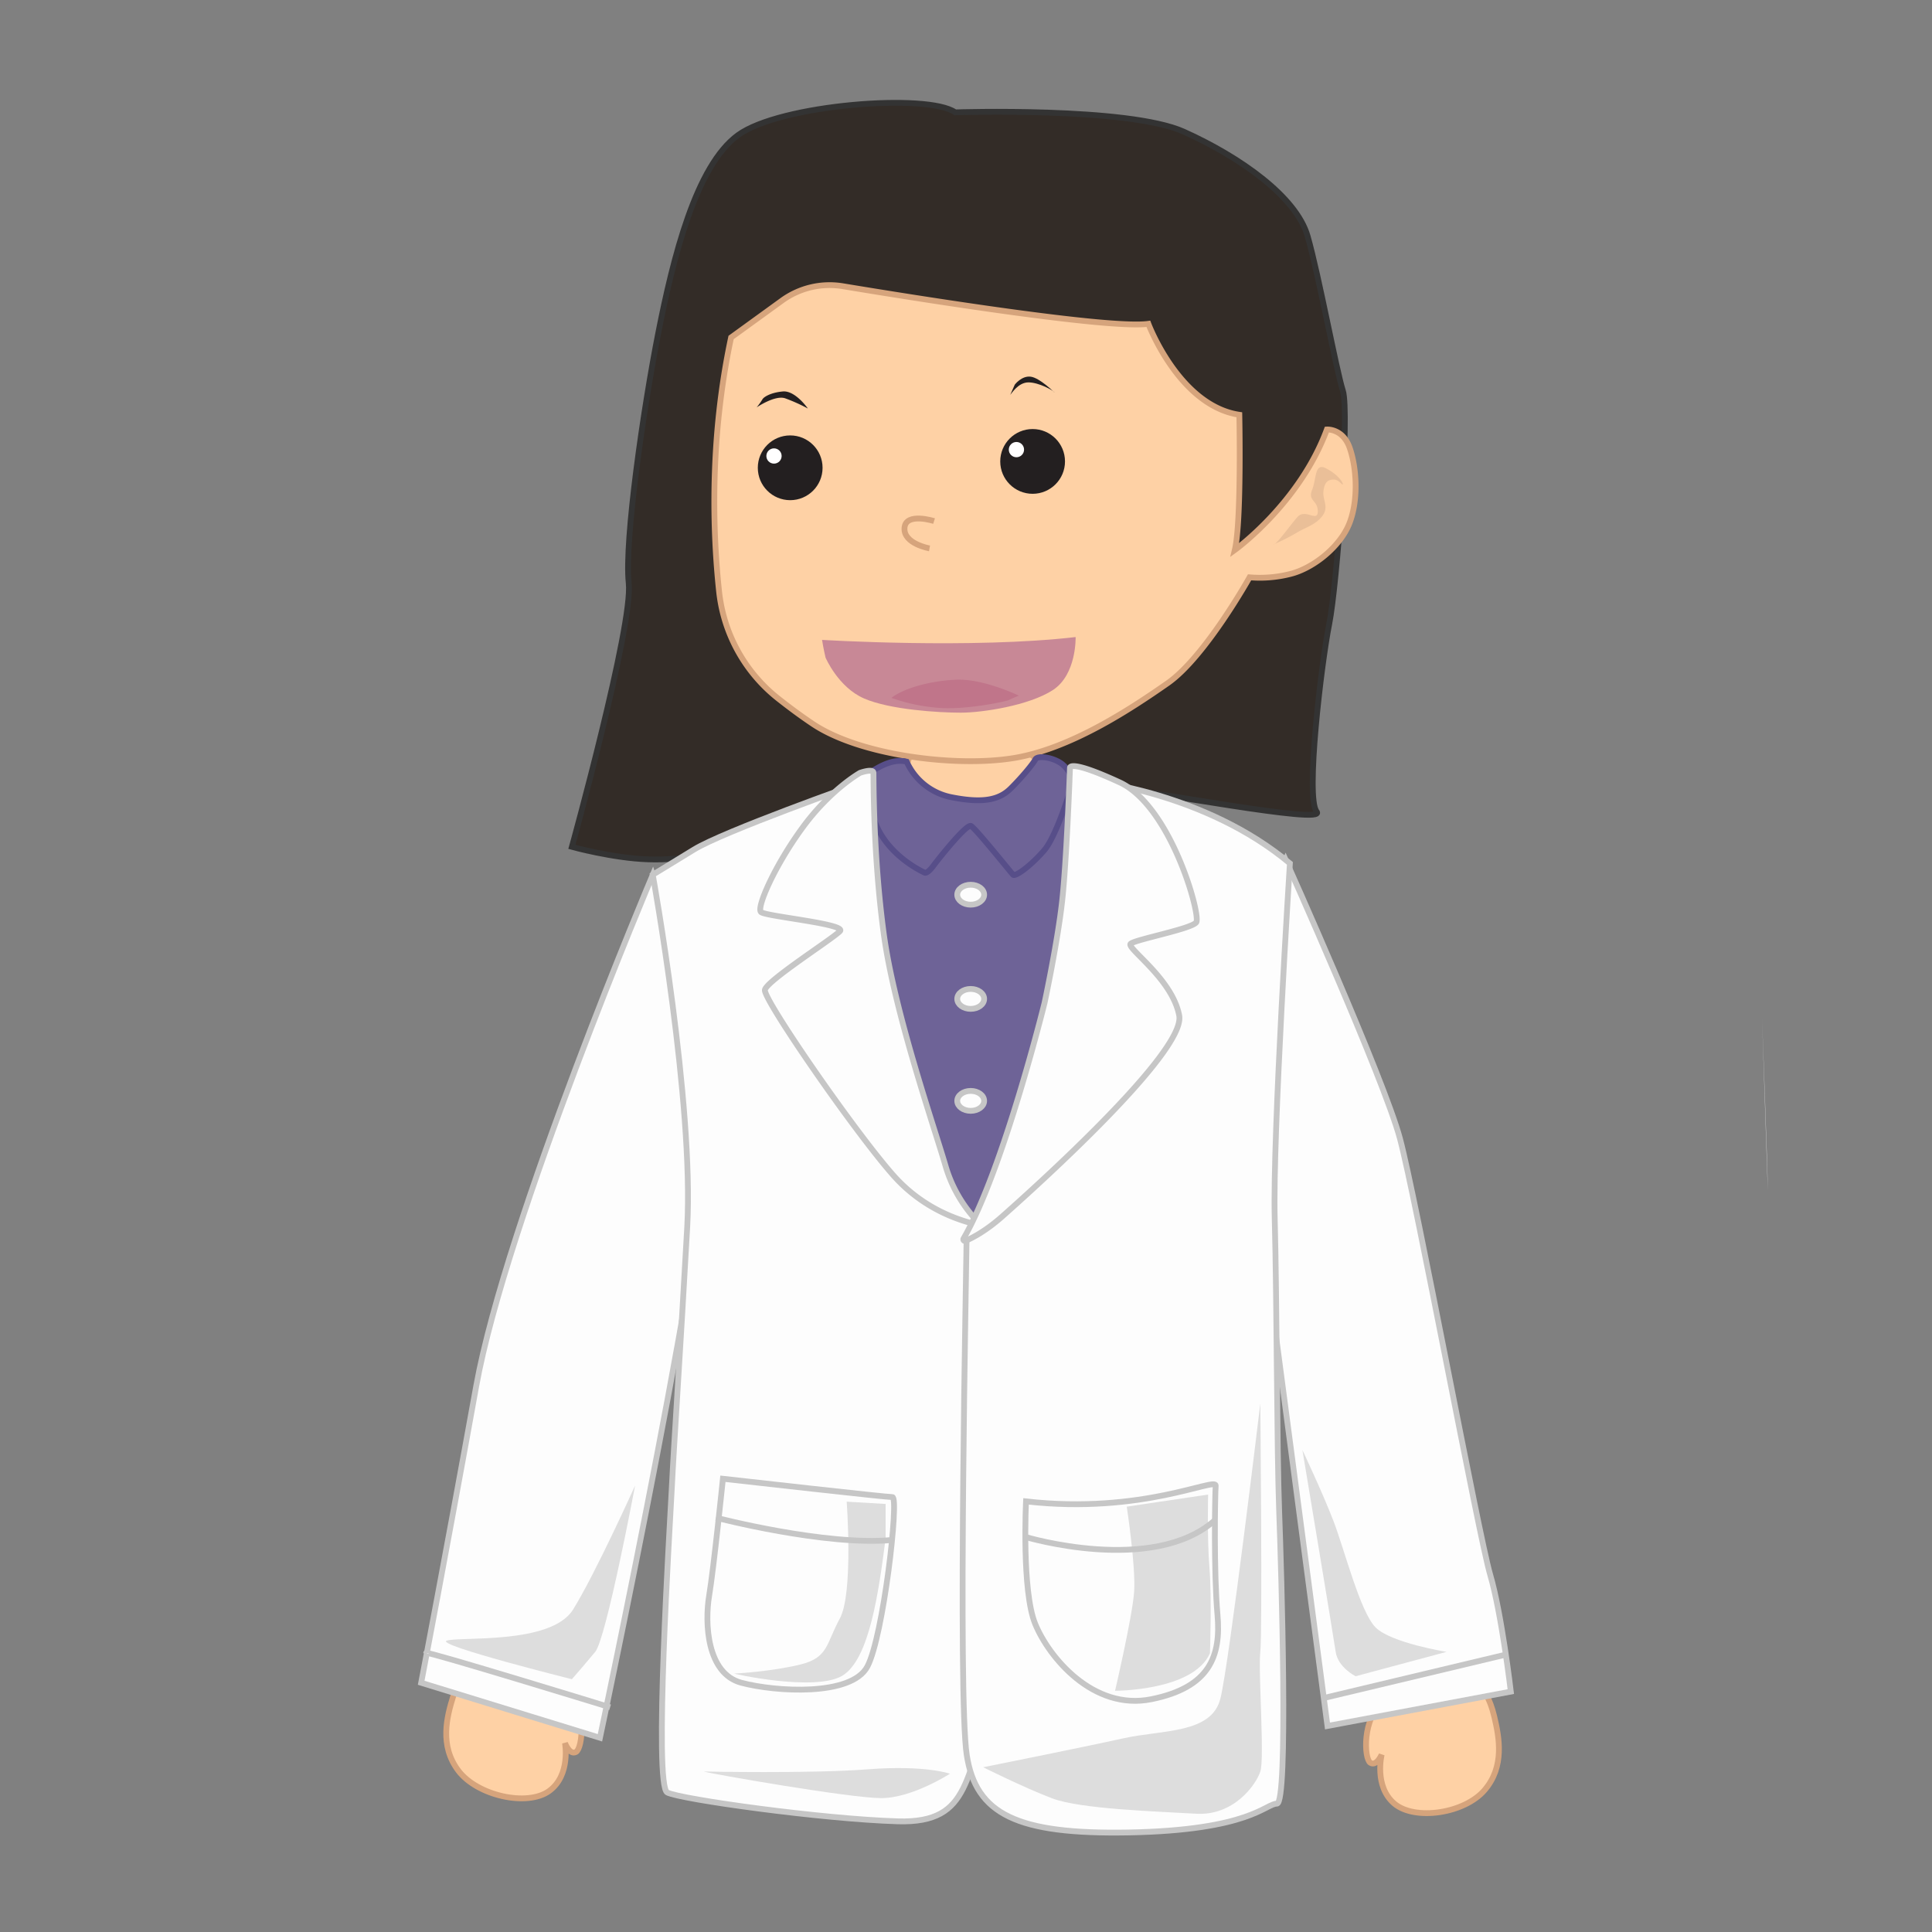 <svg id="Layer_1" data-name="Layer 1" xmlns="http://www.w3.org/2000/svg" viewBox="0 0 1000 1000"><rect x="0" y="0" width="1000" height="1000" fill="#808080" stroke="none"/><defs><style>.cls-1{fill:#fed1a5;stroke:#d6a47c;}.cls-1,.cls-11,.cls-2,.cls-3,.cls-4{stroke-miterlimit:10;stroke-width:3px;}.cls-2{fill:#fdfdfd;}.cls-11,.cls-2{stroke:#c6c6c6;}.cls-3{fill:#6e6397;stroke:#574e89;}.cls-4{fill:#332c27;stroke:#333;}.cls-5{fill:#c88896;}.cls-6{fill:#eabf98;}.cls-7{fill:#c0758a;}.cls-8{fill:#231f20;}.cls-9{fill:#fff;}.cls-10{fill:#ddd;}.cls-11{fill:none;}</style></defs><title>pharmacist</title><path class="cls-1" d="M764.62,855.46s-.09,4.38,1.83,13.27,4.44,9.07,7,19.85,5.42,25.73-5,37.94-36.2,16-46.78,7-6.51-25.35-6.51-25.35-2.7,6.28-5.9,4.22-4.41-22.9,7-32.27l-12.74-60.35L761.61,847Z"/><path class="cls-1" d="M261.43,815.77s-16,34.34-18.54,43.09-5.07,8.72-8.36,19.31-7.11,25.33,2.71,38.32,35.68,18.74,47,10.52,8.19-24.85,8.19-24.85,2.35,6.47,5.71,4.65S304,884.25,293,874l15.57-42.18L265,807.5Z"/><path class="cls-2" d="M337.86,452.8s-75.93,179.13-91.35,264.55S218,871,218,871l92.53,28.47s60.2-283.51,56.65-325S337.86,452.8,337.86,452.8Z"/><path class="cls-2" d="M220.59,855.55c-.22-1.19,95.2,28.14,95.2,28.14"/><path class="cls-2" d="M665.46,445.07s50.83,113.31,59.13,144.16,40.8,205.67,46.73,225.84S782,875.57,782,875.57l-94.9,17.79L648.32,599.65l3.91-123.12Z"/><line class="cls-2" x1="779.42" y1="856.42" x2="684.09" y2="879.15"/><path class="cls-3" d="M541.6,409.16c1.14,0,19.5-8,19.5-8l12.63,41.31-23,122.78L525.3,607.61l-20.62,27.18s-53.74-63.83-53.74-65S436,473.42,436,473.42V447l12.46-47.91Z"/><path class="cls-4" d="M467.87,417.14S413.73,427.73,392,434.79s-38.26,10.59-56.5,10S296,438.32,296,438.32s31.78-114.76,29.43-136.53,7.65-90.63,15.3-129.47S360.18,85.81,382,69.92s98.28-21.78,112.41-11.77c0,0,89.45-2.95,118.29,10s58.26,33.55,64.14,54.14,14.72,68.86,18.25,80S692.1,302.38,688,323s-12.36,90-6.48,97.11S593.23,408.9,572,407.13,467.87,417.14,467.87,417.14Z"/><path class="cls-1" d="M539.88,396c-1.15-2.3-13.77-9.18-16.07-19.51s-1.15-27.54-3.44-29.84-41.31-3.44-41.31,0-5.79,49.6-13.22,54.06,4,25.12,20.1,24,39,4.59,44.76-4.59S539.88,396,539.88,396Z"/><path class="cls-1" d="M372.21,306.25c-3.26-30.35-5.06-78.75,6.21-131.58l26.37-19.11a41.92,41.92,0,0,1,31.48-7.41c40.17,6.66,138.13,22.25,158.13,19.46,0,0,15.89,42.37,47.08,47.08,0,0,1.18,55.32-2.35,70,0,0,33.54-24.13,47.67-62.38,0,0,8.24-.59,11.77,9.42s4.71,26.48,0,38.84-18.83,23.54-30.6,26.48a64,64,0,0,1-21.19,1.77S623.83,340,604.41,353.58s-50.61,34.13-80,38.84-78.86-1.18-103.58-17.66c-6.56-4.38-12.72-9-18.21-13.34A81.63,81.63,0,0,1,372.21,306.25Z"/><path class="cls-5" d="M425.5,331.21s77.68,4.75,131.24-1.47c0,0,.59,19.39-11.77,27.43s-36.49,11.71-47.67,11.71-36.49-1.47-50-7.32-20-21.21-20-21.21S426.09,335.23,425.5,331.21Z"/><path class="cls-6" d="M659.14,281.78c1.76,0,8.24-9.42,12.36-14.13s10.59,3,10.59-2.94-5.3-5.29-2.94-11.18,1.18-14.12,7.06-11.18,8.83,7.06,8.83,8.24-1.77-2.36-4.71-2.36-4.71,1.18-5.3,5.89,3,8.24-.58,12.95-8.83,5.88-13.54,8.82A98.18,98.18,0,0,1,659.14,281.78Z"/><path class="cls-7" d="M461.4,361.23a94.54,94.54,0,0,0,26.48,5.29c14.13.59,33-3.53,34.14-4.12s5.29-2.35,5.29-2.35-18.24-8.83-32.36-8.24S467.29,356.52,461.4,361.23Z"/><circle class="cls-8" cx="409" cy="242.13" r="16.76"/><circle class="cls-9" cx="400.62" cy="236.02" r="3.95"/><circle class="cls-8" cx="534.48" cy="238.83" r="16.76"/><circle class="cls-9" cx="526.1" cy="232.72" r="3.95"/><path class="cls-8" d="M391.66,210.86s9.42-6.47,14.72-4.7a88.43,88.43,0,0,1,11.77,5.29s-6.48-9.41-12.95-8.83-10,2.95-10.59,4.12A39.8,39.8,0,0,1,391.66,210.86Z"/><path class="cls-8" d="M522.9,204.39c.59-.59,4.12-6.47,9.42-6.47s12.94,4.12,13.53,5.29c0,0-7.65-7.65-12.36-8.24s-8.24,4.12-8.24,4.12Z"/><path class="cls-1" d="M483.47,269.71s-14.71-4.7-15.3,3.54,12.95,10.59,12.95,10.59"/><path class="cls-3" d="M469.3,394.24a32.1,32.1,0,0,0,22.95,18.36c17.22,3.45,25.25,1.15,31-4.59s11.47-12.62,12.62-14.91,9.18-1.15,13.77,2.29a16.81,16.81,0,0,1,5.74,9.18s-8,27.54-14.92,35.57-14.92,13.78-16.07,12.63-19.5-24.1-21.8-25.25-16.06,16.07-19.51,20.66-4.59,3.44-4.59,3.44-18.36-8-25.24-25.25S448.65,400,449.8,400,460.12,392,469.3,394.24Z"/><path class="cls-2" d="M444.06,405.72s-69.43,24.54-84.85,34-21.35,13.05-21.35,13.05,21.4,118.36,17.84,182.42-6.88,112.46-8,135.41c-1,19.86-9.41,153.65-2.3,157.21s80.2,13.73,119.34,14.91,33.89-25.15,50.49-63.11,7.72-124.33,7.72-124.33l-2-115.5S479,624.82,467.16,588s-22-146.75-22-146.75Z"/><path class="cls-2" d="M445.21,400s-15.27,8.53-29.73,28.25-24.07,41.58-21.58,43.84,44.25,6.11,40.88,9.84-37.93,25.64-38.87,30.44,46.32,73.19,66.46,95.94,44.87,25.3,46.12,26.43a70.2,70.2,0,0,1-18.95-30.82C483.8,584,463,524.45,457.41,483.16s-5.2-80.81-5.32-83.18S445.21,400,445.21,400Z"/><path class="cls-2" d="M564.44,443.31V404.16s59.32,5.93,103.21,42.71c0,0-9,141-7.86,183.76s1.11,119.44,2.3,151.47,4.78,151.47-1.15,151.47-13.77,13.77-76.89,14.92c-57.53,1-78.93-9.3-83.67-40.15s-.09-257.93-.09-266.23,29.75-36.27,30.93-44.58S564.44,443.31,564.44,443.31Z"/><path class="cls-2" d="M540.66,519.11s-21.25,86.3-41.95,122a.82.82,0,0,0,1,1.16c3.4-1.43,10.46-5,19.29-12.84,12.55-11.14,95-84.59,91.36-103.81s-27.63-34.93-25.12-37.15,31.35-7.64,33.93-11.05-13.05-60.2-39.65-72.48-25.7-7.48-25.7-7.48-1.71,48.63-4.16,69.87S540.66,519.11,540.66,519.11Z"/><path class="cls-10" d="M915,616c0-10-3-90-3-90"/><path class="cls-2" d="M374.18,765.4s-4.75,46.26-7.12,60.5-1.19,40.33,16.61,45.08,56.94,7.12,65.24-8.3,16.61-87.79,13-87.79S384.85,766.58,374.18,765.4Z"/><path class="cls-10" d="M438.24,777.26s3.55,47.45-3.56,60.5-5.93,20.17-20.17,23.73-33.22,4.74-34.4,4.74,41.52,9.5,55.75,1.19,19-43.89,22.54-71.18V778.45Z"/><path class="cls-11" d="M370.62,785.57s56.71,14.75,91.23,11.52"/><path class="cls-2" d="M531.07,777.11s-2.29,46.22,4.74,63.4,29.92,45.08,60.12,39,36.17-22.26,34.23-43.83-1.29-62-.93-66.69S591.22,784,531.07,777.11Z"/><path class="cls-10" d="M583.21,779.84s4.78,31.29,3.8,44.3-9.86,51-9.86,51,40.52.13,49.13-19.44c0,0,1-28.48-.26-44s-.7-38.12-.7-38.12Z"/><path class="cls-11" d="M530.71,795.51s66,19.85,98.14-8.67"/><path class="cls-10" d="M364.31,916.93c3.44,1.15,75.73,13.77,91.8,13.77s35.57-12.62,35.57-12.62-12.62-4.59-42.46-2.29S364.31,916.93,364.31,916.93Z"/><ellipse class="cls-2" cx="502.43" cy="463.1" rx="6.96" ry="5.16"/><ellipse class="cls-2" cx="502.43" cy="517.03" rx="6.96" ry="5.16"/><ellipse class="cls-2" cx="502.43" cy="569.81" rx="6.96" ry="5.16"/><path class="cls-10" d="M652.33,726.45s1.15,118.19,0,128.52,2.3,55.08,0,62-13.77,23-33.28,21.81-59.67-2.3-74.58-8-35.58-16.06-35.58-16.06,51.64-10.33,72.3-14.92,45.9-2.29,50.49-20.65S652.33,726.45,652.33,726.45Z"/><path class="cls-10" d="M674.13,750.55S690.2,846.94,691.35,855s10.32,12.62,10.32,12.62L748.72,855S720,850.38,712,842.35s-16.06-40.17-21.8-55.08S674.13,750.55,674.13,750.55Z"/><path class="cls-10" d="M328.73,768.91S313.82,848.08,308.08,855,296,869.16,296,869.16s-70.57-17.63-64.83-19.93,53.93,2.3,65.4-16.06S328.73,768.91,328.73,768.91Z"/></svg>